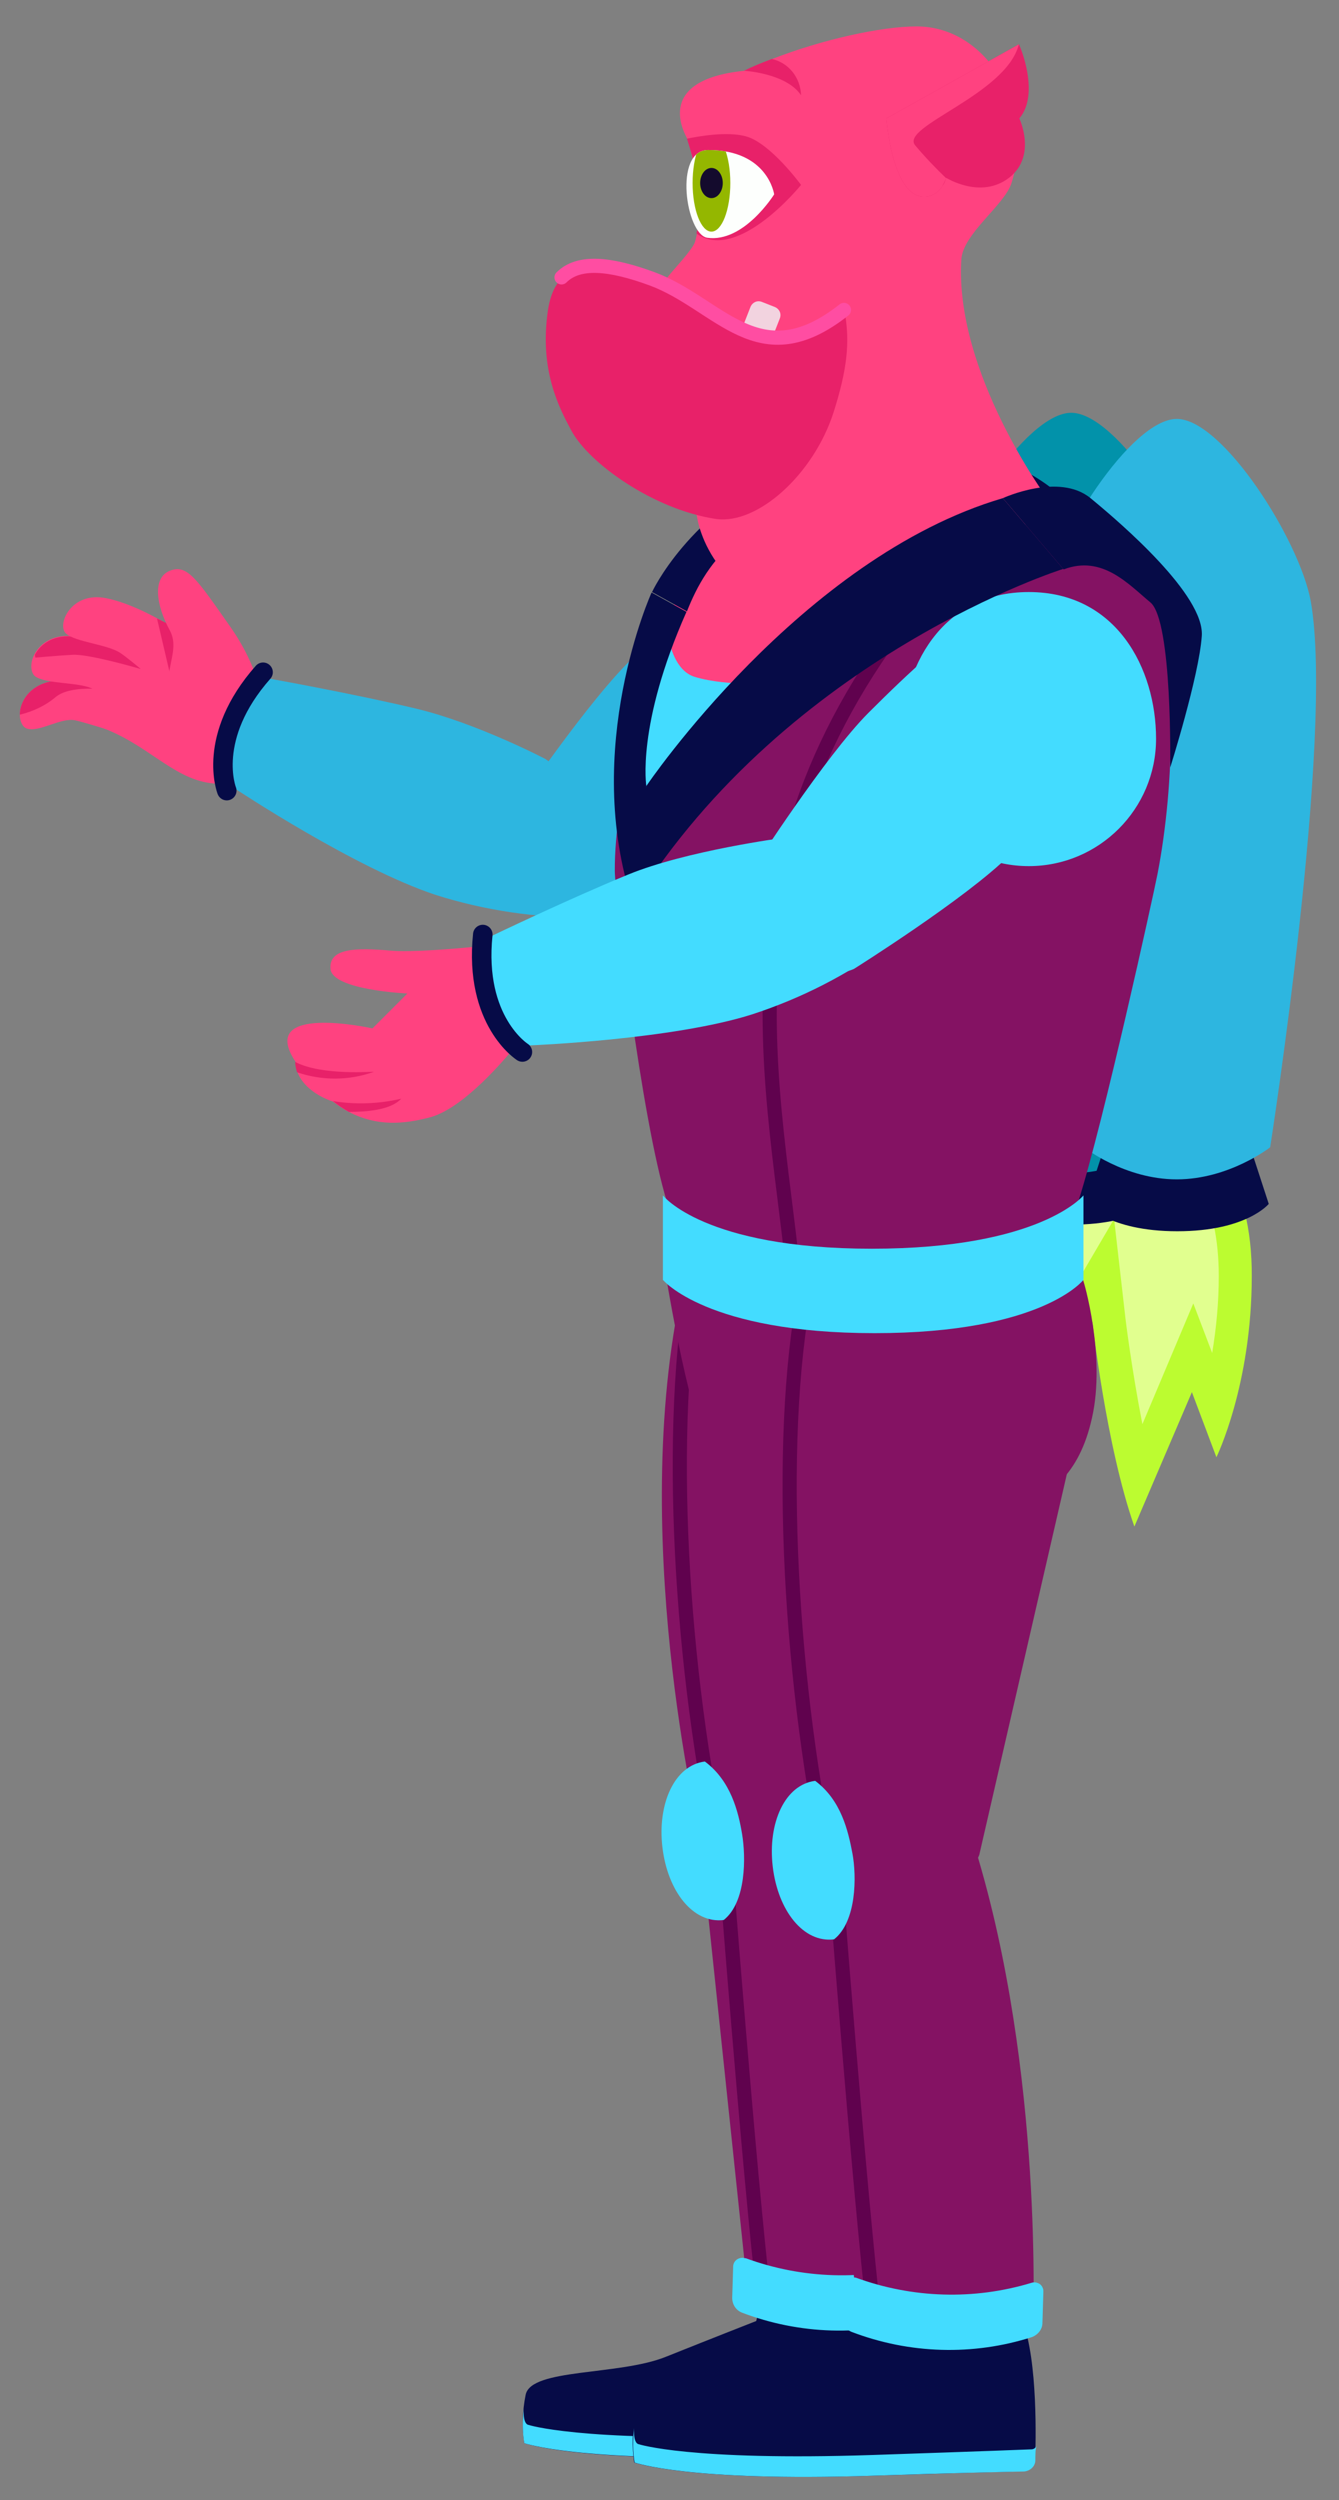 <?xml version="1.0" encoding="utf-8"?>
<!-- Generator: Adobe Illustrator 25.2.0, SVG Export Plug-In . SVG Version: 6.00 Build 0)  -->
<svg version="1.1" id="Layer_1" xmlns="http://www.w3.org/2000/svg" xmlns:xlink="http://www.w3.org/1999/xlink" x="0px" y="0px"
	 viewBox="0 0 284 530" style="enable-background:new 0 0 284 530;" xml:space="preserve">
<rect x="0" y="0" width="284" height="530" fill="#808080" stroke="none"/>
<style type="text/css">
	.st0{fill:#BCFC30;}
	.st1{fill:#E1FF8F;}
	.st2{fill:#060B47;}
	.st3{fill:#0292AA;}
	.st4{fill:#2DB6E0;}
	.st5{fill:#FF4280;}
	.st6{fill:#E82169;}
	.st7{fill:none;stroke:#060B47;stroke-width:4.13;stroke-linecap:round;stroke-miterlimit:10;}
	.st8{fill:#841263;}
	.st9{fill:none;stroke:#60024E;stroke-width:3;stroke-linecap:round;stroke-miterlimit:10;}
	.st10{fill:#43DCFF;}
	.st11{fill:#F2D3DF;}
	.st12{fill:#FDFFFD;}
	.st13{clip-path:url(#SVGID_2_);}
	.st14{fill:#94B700;}
	.st15{fill:#140B2D;}
	.st16{fill:none;stroke:#FF4DA2;stroke-width:3;stroke-linecap:round;stroke-miterlimit:10;}
	.st17{fill:none;stroke:#060B47;stroke-width:4.14;stroke-linecap:round;stroke-miterlimit:10;}
</style>
<g id="rockets">
	<path class="st0" d="M238.1,238.9c-9.7,6.5-16.1,16.9-17.4,28.6c-1.9,17.4,2.2,27.7,2.2,27.7l8.8-15c0,0,2.9,26.3,8.9,43.4
		l12.2-28.5l5.2,13.8c0,0,7.5-15.3,7.5-38.4C265.6,251,257.2,234.2,238.1,238.9z"/>
	<path class="st1" d="M242.3,301.9c-2.3-11.8-3.6-22.4-3.6-22.5l-2.4-21l-9.1,15.5c0.1-1.8,0.2-3.6,0.4-5.6
		c1-9.1,5.8-17.4,13.2-22.8c1.1-0.2,2.3-0.4,3.5-0.4c2.8,0,6.8,0.6,10.1,6.3c2.7,4.6,4.1,11.4,4.1,19.1c0,5.5-0.5,10.9-1.4,16.3
		l-4-10.5L242.3,301.9z"/>
	<path class="st2" d="M246.7,253.8c0,0-4.7,5.8-19.4,5.8s-19.4-5.8-19.4-5.8l5.9-18.1h27L246.7,253.8z"/>
	<path class="st3" d="M247,241.9c0,0-8.7,6.8-19.8,6.8s-19.7-6.8-19.7-6.8s-13.7-87.3-8.6-115.8c2.3-13,18.6-38.6,28.3-38.6
		s26,25.6,28.3,38.6C260.8,154.6,247,241.9,247,241.9z"/>
	<path class="st2" d="M269.1,255.2c0,0-4.7,5.8-19.4,5.8s-19.4-5.8-19.4-5.8l5.9-18.1h27L269.1,255.2z"/>
	<path class="st4" d="M269.4,243.2c0,0-8.7,6.8-19.8,6.8s-19.7-6.8-19.7-6.8s-13.7-87.3-8.6-115.8c2.3-13,18.6-38.6,28.3-38.6
		s26,25.6,28.4,38.6C283.1,155.9,269.4,243.2,269.4,243.2z"/>
</g>
<g id="b-hand">
	<path class="st5" d="M4.2,151.5L4.2,151.5c0-2.6,1.9-6.2,6.8-7.1c5.2-0.9,11.7,0.1,15.1,0.8c1.5,0.3,2.5,0.6,2.5,0.6
		c9,4.7,1.6,11.2,1.6,11.2s-11.1-3.6-14.2-4.3s-7.8,2.7-10.4,1.7C4.8,154.1,4.2,152.9,4.2,151.5z"/>
	<path class="st6" d="M4.2,151.5L4.2,151.5c0-2.6,1.9-6.2,6.8-7.1c5.2-0.9,11.7,0.1,15.1,0.8c0.4,0.5,0.6,1,0.7,1.6
		c0,0-10.6-2.3-14.8,0.8C9.8,149.5,7.1,150.8,4.2,151.5z"/>
	<path class="st5" d="M58.4,151.1l-17.6-17.4c0,0-12.6,2.4-19.9,20.3c10.2,3.5,15.5,10.9,23.7,12C49.8,166.8,68.6,164,58.4,151.1z"
		/>
	<path class="st5" d="M7.5,143.4c-1-0.7-1.2-2.8-0.2-4.7c1.1-2.1,3.6-4.1,7.6-3.9c5.1,0.3,10.8,2.5,14.1,4c1.7,0.8,2.8,1.3,2.8,1.3
		c7.7,6.6-1.1,12.9-1.1,12.9s-8.4-5.8-11.3-7.1S9.8,145,7.5,143.4z"/>
	<path class="st6" d="M7.5,139.4l-0.1-0.6c1.1-2.1,3.6-4.1,7.6-3.9c5.1,0.3,10.8,2.5,14.1,4l0.7,2.9c0,0-10.9-3.2-14.4-3
		S7.5,139.4,7.5,139.4z"/>
	<path class="st5" d="M38.5,134.2c0,0-8.5-5.9-16-7.4s-10.5,5.7-8.5,7.5s8.8,2.3,11.5,4.1s10.3,8.5,10.3,8.5S45.4,141.7,38.5,134.2z
		"/>
	<polygon class="st6" points="33.3,131.1 37.4,148.6 45.6,137.2 	"/>
	<path class="st5" d="M55.7,150.5c0,0,0.2-7.6-6.9-17.7S39.7,119.5,36,121s-2.9,7.3,0,12.6s-3.7,10.6,2.2,19S56.8,158.7,55.7,150.5z
		"/>
</g>
<path id="b-arm" class="st4" d="M109.3,171.4c0,0-5,9.9,2.8,18.1s18,3.8,18,3.8s24.3-14.5,33.6-23.3s16.9-16.5,21-23.2
	c2.8-4.7,6.7-12.7-3-22.9s-17.9-6.8-22.8-4.3c-6.9,3.6-15,10.8-24.4,19.6S109.3,171.4,109.3,171.4z"/>
<g id="b-forearm">
	<path class="st4" d="M50.2,167.4c0,0-4.5-4.7-1.8-12.2c3.2-9.4,9-11.3,9-11.3s17.8,3.2,30.8,6.3s27.5,10.7,27.5,10.7
		c5.4,3.8,9,9.7,10,16.3c1.9,12.9-1.1,17.3-1.1,17.3c-10.9,0.1-21.8-1.5-32.2-4.8C75.4,184.1,50.2,167.4,50.2,167.4z"/>
	<path class="st7" d="M48.1,167.6c0,0-4.5-11.3,7.7-25.1"/>
</g>
<g id="b-thigh">
	<path class="st8" d="M184.4,389.1c0,0-3.8,10.4-17.9,10.4s-18-10.4-18-10.4s-15.9-65.6-3.2-118.8c2.5-10.2,13.7-15.8,26.8-12.1
		c16.1,4.6,31.9,45.3,31.9,45.3L184.4,389.1z"/>
	<path class="st9" d="M148.2,266c-7.1,31.8-4.2,84.4,4.1,124.2"/>
</g>
<g id="b-calf">
	<path class="st2" d="M192.2,485.1c4.2,6.2,4.3,23.2,4.1,30.8c-0.1,2.1-1.8,3.8-3.9,3.9c-5,0.1-15,0.4-30.8,0.9
		c-39,1.3-50.4-2.8-50.4-2.8c-0.5-3.4-0.4-6.9,0.3-10.3c1.2-5.6,19.7-4,29.7-8s19.2-7.6,19.2-7.6C164.7,472,183.5,472.5,192.2,485.1
		z"/>
	<path class="st10" d="M196.2,517.4c0,1.3-1.1,2.3-2.4,2.4c-4.3,0.1-14.7,0.3-32.2,0.9c-39,1.2-50.4-2.8-50.4-2.8
		c-0.4-2.4-0.4-4.9-0.1-7.3c-0.2,3.3,0.9,3.4,0.9,3.4s10.8,3.6,49.8,2.3c23.9-0.8,33.8-1.2,33.8-1.2s0.8-0.1,0.9-0.8
		C196.3,515.5,196.3,516.6,196.2,517.4z"/>
	<path class="st8" d="M195.8,488.7l-37.5-5.7l-10.1-96.1c0,0,32.9-7.5,35.4,1C198.1,435.2,195.8,488.7,195.8,488.7z"/>
	<path class="st9" d="M153.6,391.8c0,0,5.2,67.9,8.5,96.1"/>
	<path class="st10" d="M157.4,388.8c0.8,4.8,0.9,14.4-3.9,18.2c-6.5,0.8-11.9-6.1-13-15.4s2.6-17.4,9-18.2
		C155,377.5,156.6,384,157.4,388.8z"/>
	<path class="st10" d="M197.8,488.3c0,1.3-0.9,2.5-2.2,3c-12.5,4-26,3.6-38.3-1.1c-1.2-0.5-2-1.7-2-3.1l0.2-6.6c0-1.1,0.9-1.9,2-1.9
		c0.2,0,0.4,0.1,0.7,0.1c12,4.4,25.1,4.8,37.3,1.1c1-0.3,2.1,0.2,2.4,1.2c0.1,0.2,0.1,0.4,0.1,0.7L197.8,488.3z"/>
</g>
<path id="hips" class="st8" d="M231.6,300.6c-5.3,24-26.1,20.3-42.2,20.3s-32.7-1.7-38.8-12.8c-4.9-8.9-9.8-40.4-9.8-40.4l88.9,3.6
	C229.8,271.3,234.6,287.5,231.6,300.6z"/>
<g id="f-thigh">
	<path class="st8" d="M207.7,393.2c0,0-3.8,10.4-17.9,10.4s-17.9-10.4-17.9-10.4s-16-65.6-3.2-118.8c2.5-10.2,13.7-15.8,26.8-12.1
		c16.1,4.6,31.9,45.3,31.9,45.3L207.7,393.2z"/>
	<path class="st9" d="M171.5,270.1c-7.1,31.8-4.2,84.4,4.1,124.2"/>
</g>
<g id="f-calf">
	<path class="st2" d="M215.5,489.2c4.2,6.2,4.3,23.2,4.1,30.8c-0.1,2.1-1.8,3.8-3.9,3.9c-5,0.1-15,0.4-30.8,0.9
		c-39,1.3-50.4-2.8-50.4-2.8c-0.5-3.4-0.4-6.9,0.3-10.3c1.2-5.6,19.7-4,29.7-8s19.2-7.6,19.2-7.6
		C188.1,476.1,206.9,476.7,215.5,489.2z"/>
	<path class="st10" d="M219.6,521.5c0,1.3-1.1,2.3-2.4,2.4c-4.3,0.1-14.7,0.3-32.2,0.9c-39,1.3-50.4-2.8-50.4-2.8
		c-0.4-2.4-0.4-4.9-0.1-7.3c-0.2,3.3,0.9,3.4,0.9,3.4s10.8,3.6,49.8,2.3c23.9-0.8,33.7-1.2,33.7-1.2s0.8-0.1,0.9-0.8
		C219.6,519.6,219.6,520.7,219.6,521.5z"/>
	<path class="st8" d="M219.1,492.8l-37.5-5.7L171.5,391c0,0,32.9-7.5,35.4,1C221.4,439.4,219.1,492.8,219.1,492.8z"/>
	<path class="st9" d="M177,395.9c0,0,5.2,67.9,8.5,96.2"/>
	<path class="st10" d="M180.8,392.9c0.9,4.8,0.9,14.4-3.9,18.2c-6.5,0.8-11.9-6.1-13-15.4s2.6-17.4,9-18.2
		C178.4,381.6,179.9,388.1,180.8,392.9z"/>
	<path class="st10" d="M221.1,492.4c0,1.3-0.9,2.5-2.2,3c-12.5,4-26,3.6-38.3-1.1c-1.2-0.5-2-1.7-2-3.1l0.2-6.6c0-1.1,0.9-1.9,2-1.9
		c0.2,0,0.4,0.1,0.7,0.1c12,4.4,25.1,4.8,37.3,1.1c1-0.3,2.1,0.2,2.4,1.2c0.1,0.2,0.1,0.4,0.1,0.7L221.1,492.4z"/>
</g>
<g id="torso">
	<path class="st5" d="M169.9,105.6c0,0-18,3.7-24.2,16.9s-15.4,26.4-8.5,56.5c0,0,68.3-59,81.1-63.2s10.1-0.5,3.9-10.3
		S169.9,105.6,169.9,105.6z"/>
	<path class="st2" d="M138.3,125.5c0,0,7.7-16.7,28.6-26.1s45.8-5.9,58.6,6.2s18.4,18.4,18.4,18.4s-6.4-9.4-20.6-6
		s-14.8-20.6-35.1-16.8c-30.4,5.7-38.3,17.8-42.5,28.4L138.3,125.5z"/>
	<path class="st8" d="M245.5,185.3c-0.9,4.6-11.4,52.4-16.7,69.1c-5.5,17.6-31.3,19-42.2,19.2c-11.2,0.2-39.2,0.3-45.1-18.7
		c-5.5-17.7-11.1-65.7-11.1-70.3c-0.1-16,6.7-39.2,6.7-39.2s-1.7,22.9,0,25.2c0,0,17.9-29.2,85-65c4.7,2.3,20.3,14.7,21.8,18.4
		C249.9,139.2,249.2,166.3,245.5,185.3z"/>
	<path class="st9" d="M200.5,120.7c-52,58.4-35.6,109.8-31.8,153.8"/>
	<path class="st10" d="M141.1,127.1c0,0-0.7,14.3,6.3,16.4s17.2,1.3,17.2,1.3L137.1,179C137.1,179,132.1,161.7,141.1,127.1z"/>
	<path class="st10" d="M245.2,156.6c0,14.9-12.1,27-27,27s-27-12.1-27-27c0-14.9,8.4-31.1,27-31.1S245.2,141.7,245.2,156.6z"/>
	<path class="st2" d="M137.1,166.7c0,0-2.2-12.9,8.5-37l-7.4-4.1c0,0-15,33.1-3.9,66.1L137.1,166.7z"/>
	<path class="st10" d="M229.8,271.3c0,0-8.7,11.3-44.3,11.3s-44.9-11.3-44.9-11.3v-17.9c0,0,8.7,11.3,44.3,11.3
		c35.8,0,44.9-11.3,44.9-11.3L229.8,271.3z"/>
</g>
<g id="head">
	<path class="st5" d="M222.1,105.6c0,0-17.1,25.2-44.1,25.2s-30.1-20.9-30.1-20.9c-1.9-10.5-24.7-27.3-6.1-51.4
		c1-1.3,5.1-5.6,5.6-7.2c2.3-7.8-0.6-18.6-1.6-21.8c-0.2-0.6-7.8-12.5,12.1-14.5c1.8-0.9,3.8-1.7,5.9-2.5
		c10.5-4.1,23.1-6.9,30.6-6.9c15.2,0,25.2,17.7,20.1,33.3c-1.5,4.6-10.3,10.7-10.6,16.1C202.4,78.9,222.1,105.6,222.1,105.6z"/>
	<path class="st6" d="M169.9,39.2c0,0-13.4,16.6-22.2,10.3c2.3-7.8-1-16.8-2-20.1c2.4-0.5,8.5-1.6,12.5-0.5
		C163.4,30.3,169.9,39.2,169.9,39.2z"/>
	<path class="st6" d="M216.2,25.1c0,0,3.8,8-2.2,12.6s-13.3,0-13.3,0c-0.2,0.6-0.4,1.2-0.8,1.7c-0.8,1.4-2.3,2.3-3.9,2.3
		c-6.8,0-8-16.6-8-16.6l28.1-15.7C216.2,9.4,220.7,19.8,216.2,25.1z"/>
	<path class="st5" d="M194.1,30.8c2.1,2.5,4.3,4.8,6.6,7l-0.8,1.6c-0.8,1.4-2.3,2.3-3.9,2.3c-6.8,0-8-16.6-8-16.6l28.1-15.7
		C213.4,20.1,190.8,26.8,194.1,30.8z"/>
	<path class="st11" d="M160.3,75.4l-2.8-1.1c-0.9-0.4-1.4-1.4-1-2.4l2.7-6.9c0.4-0.9,1.4-1.4,2.4-1l2.8,1.1c0.9,0.4,1.4,1.4,1,2.4
		l-2.7,6.9C162.2,75.3,161.2,75.8,160.3,75.4z"/>
	<path class="st6" d="M176.8,87.4c-4.2,13.1-16.1,23.9-25,22.6c-13.2-2-26.9-11.8-30.6-18.7c-2.7-5-6.8-12.9-5-25.4
		c1.5-10.6,9.4-11.4,22.2-6.6c14.3,5.3,22.6,20.9,40.7,6.6C180.4,72.5,179.6,78.6,176.8,87.4z"/>
	<path class="st12" d="M164.2,41.2c0,0-1.3-9.4-14-9.4c-7.4,0-4.7,17.9-0.2,18.6C157.8,51.5,164.2,41.2,164.2,41.2z"/>
	<g>
		<defs>
			<path id="SVGID_1_" d="M164.2,41.2c0,0-1.3-9.4-14-9.4c-7.4,0-4.7,17.9-0.2,18.6C157.8,51.5,164.2,41.2,164.2,41.2z"/>
		</defs>
		<clipPath id="SVGID_2_">
			<use xlink:href="#SVGID_1_"  style="overflow:visible;"/>
		</clipPath>
		<g class="st13">
			<ellipse class="st14" cx="150.9" cy="38.8" rx="4" ry="10.3"/>
			<ellipse class="st15" cx="150.9" cy="38.8" rx="2.4" ry="3.2"/>
		</g>
	</g>
	<path class="st6" d="M169.9,20.2c-3.1-4.7-12.1-5.2-12.1-5.2c1.8-0.9,3.8-1.7,5.9-2.5C167.3,13.3,169.8,16.5,169.9,20.2z"/>
	<path class="st16" d="M119.1,58.8c3.6-3.6,10.2-3,19.2,0.3c14.3,5.3,22.6,20.9,40.7,6.6"/>
</g>
<g id="f-hand">
	<path class="st5" d="M70.1,205.4c0.4,4.5,16.3,5.2,16.3,5.2L79,218c0,0-24.7-5.5-16.3,7.1c0,0.7,0.2,1.5,0.4,2.2
		c1.1,2.9,4.2,5.1,7.5,6.2c1.1,0.8,2.2,1.6,3.4,2.2c5.9,3.1,11.6,2.6,17,1.2c6.5-1.6,14.4-10.4,17.9-14.6l0.6-0.8
		c0.8-1,1.2-1.6,1.2-1.6l-0.1-20.3c0,0-2.6,0.3-6.2,0.7l-1.8,0.2c-6.6,0.7-15.7,1.4-19.9,1C75.7,200.9,69.7,200.9,70.1,205.4z"/>
	<path class="st6" d="M62.6,225.1c0,0.7,0.2,1.5,0.4,2.2c5.3,1.8,11,1.8,16.3-0.1C79.4,227.1,68.3,228.1,62.6,225.1z"/>
	<path class="st6" d="M70.6,233.4c1.1,0.9,2.2,1.6,3.4,2.3c3.8,0,8.9-0.4,11.1-2.8C80.4,234,75.4,234.2,70.6,233.4z"/>
</g>
<path id="f-arm" class="st10" d="M181.1,205.4c0,0-10.1,4.6-18.1-3.4s-3.2-18-3.2-18s15.3-23.8,24.4-32.9s17.1-16.4,23.8-20.2
	c4.8-2.7,12.9-6.3,22.9,3.7s6.3,18.1,3.6,22.9c-3.9,6.8-11.3,14.7-20.4,23.8S181.1,205.4,181.1,205.4z"/>
<g id="collar">
	<path class="st2" d="M212.7,105.6l12.8,15c0,0-58.3,18.3-91.1,71c-0.1-15.1,2.7-25,2.7-25S169.8,118.2,212.7,105.6z"/>
	<path class="st2" d="M212.7,105.6c0,0,11.9-5.5,18.6,0s24.2,20.6,23.6,29.2s-6.7,27.9-6.7,27.9s0.5-31.1-4.2-35s-10.2-10.1-18.4-7
		L212.7,105.6z"/>
</g>
<g id="f-forearm">
	<path class="st10" d="M112.4,221.6c0,0-6.3-1.2-8.6-8.8c-2.8-9.5,0.7-14.5,0.7-14.5s16.3-7.8,28.7-12.9s33-7.8,33-7.8
		s7.8,3.2,13.2,7.9c9.9,8.5,9.2,14.6,9.2,14.6c-8.8,6.5-18.6,11.5-29,14.9C142.7,220.4,112.4,221.6,112.4,221.6z"/>
	<path class="st17" d="M110.8,223c0,0-10.3-6.5-8.4-24.9"/>
</g>
</svg>
